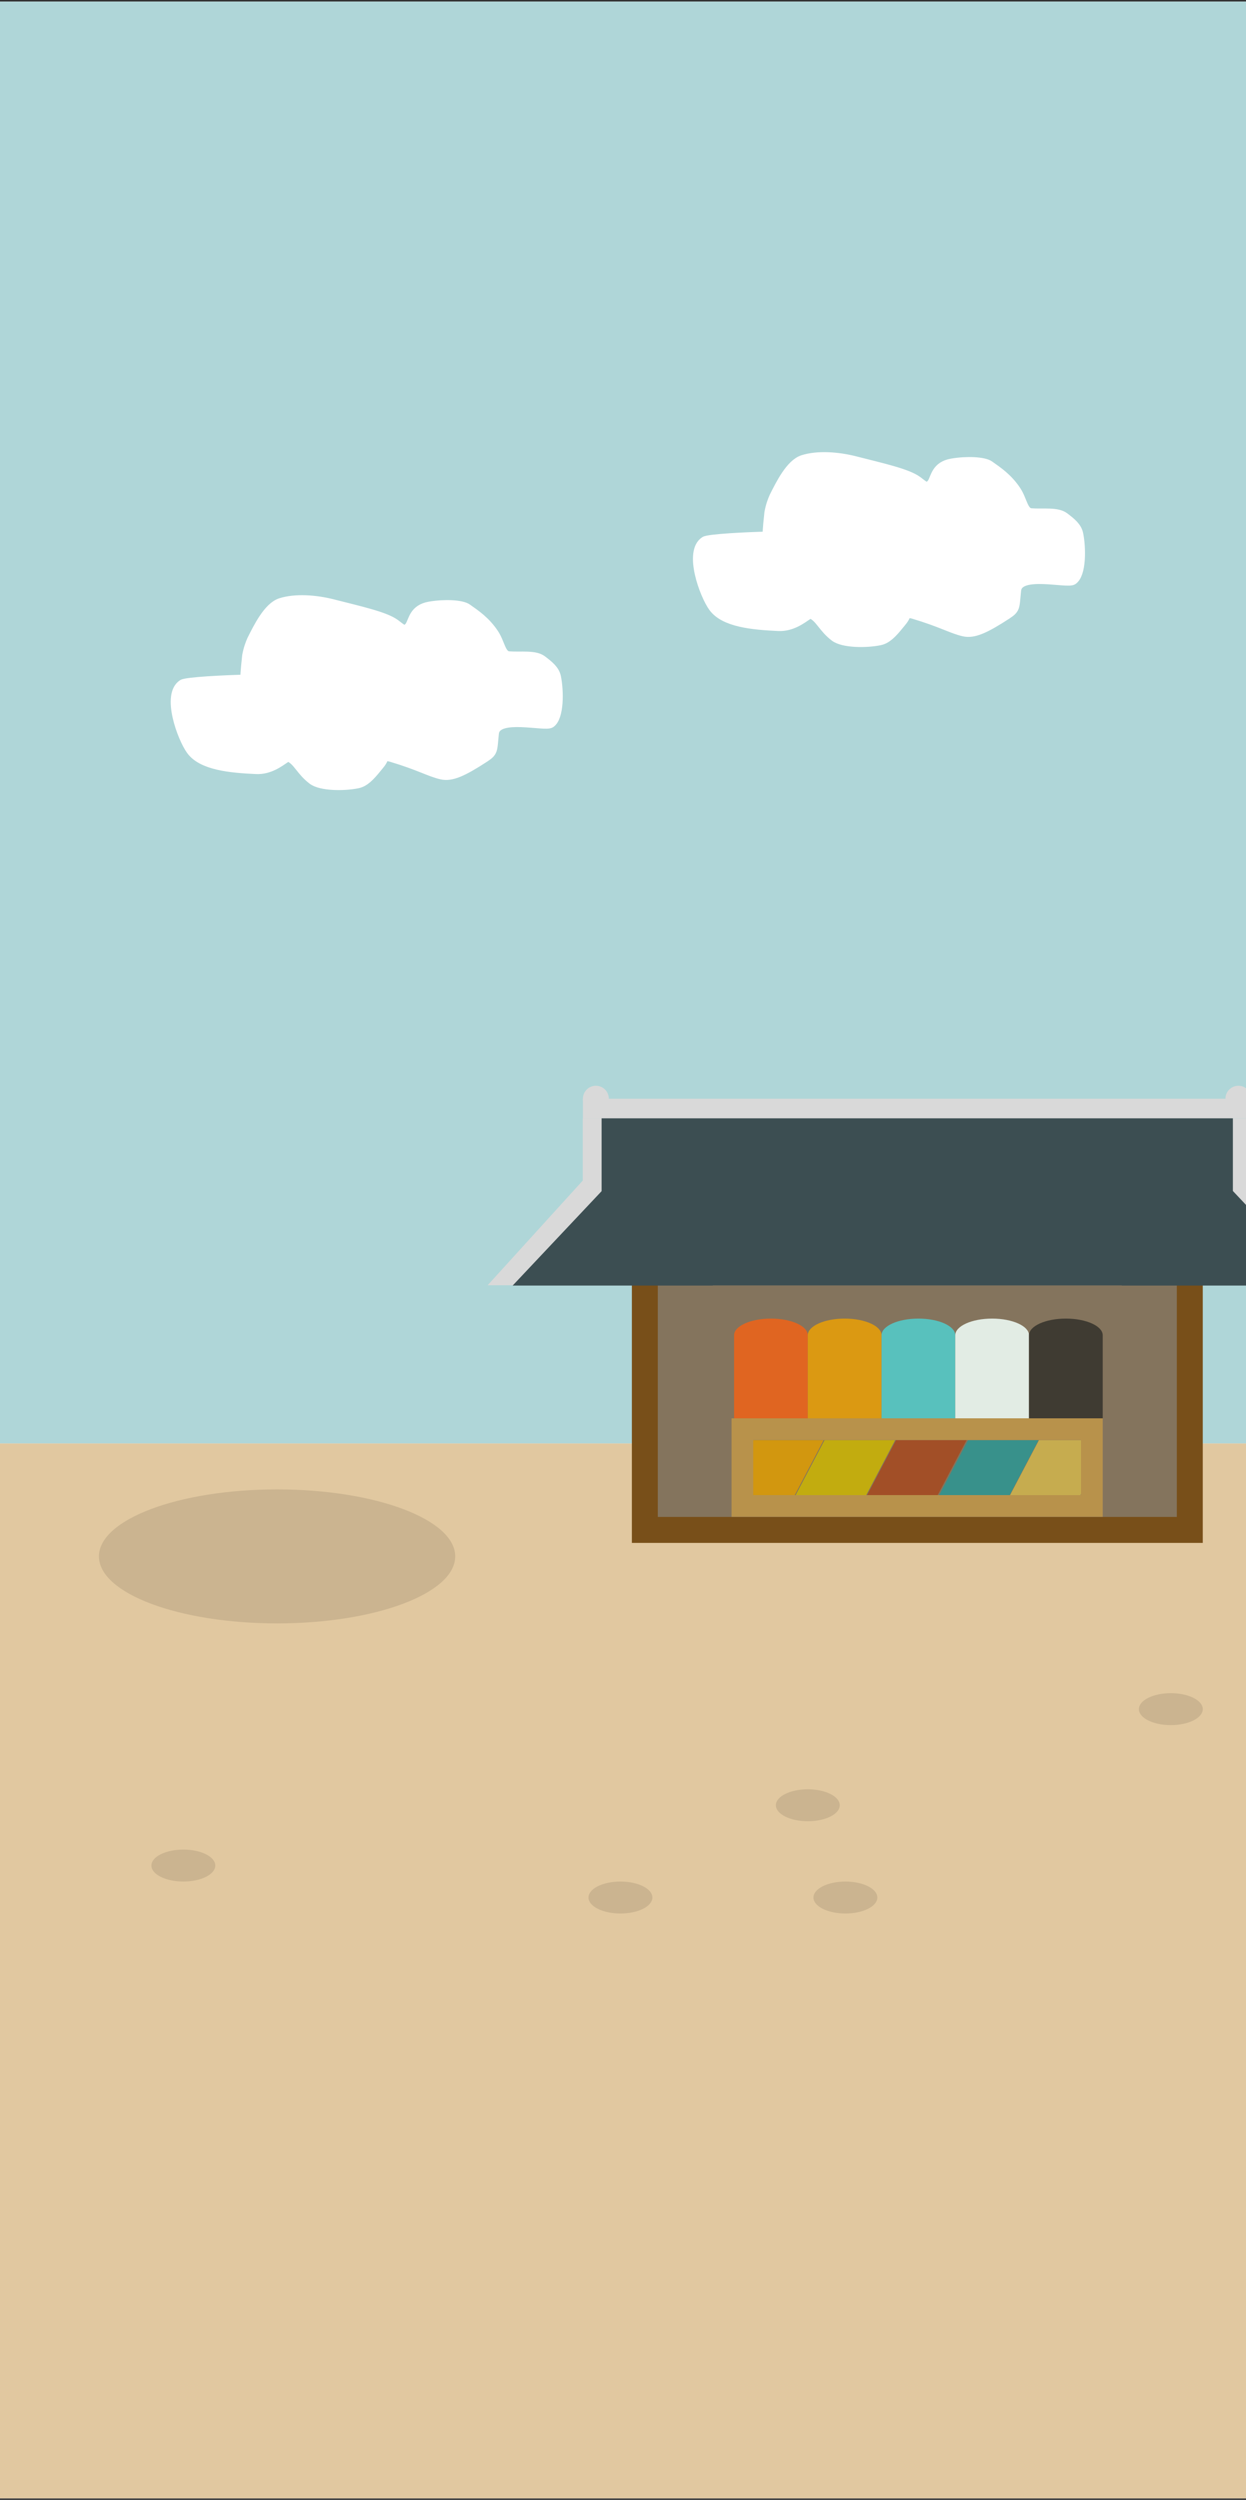 <svg width="390" height="782" viewBox="0 0 390 782" fill="none" xmlns="http://www.w3.org/2000/svg">
<rect x="0" y="0" width="390" height="782" fill="#333333" stroke="none"/>
<g clip-path="url(#clip0_244_2017)">
<rect width="390" height="781" transform="translate(0 0.5)" fill="white"/>
<rect y="451.5" width="390" height="330" fill="#E1C8A0"/>
<rect y="0.5" width="390" height="451" fill="#AFD6D8"/>
<ellipse cx="86.726" cy="486.858" rx="55.757" ry="20.959" fill="black" fill-opacity="0.1"/>
<ellipse cx="252.845" cy="564.705" rx="10" ry="5" fill="black" fill-opacity="0.1"/>
<ellipse cx="194.199" cy="593.568" rx="10" ry="5" fill="black" fill-opacity="0.1"/>
<ellipse cx="264.611" cy="593.568" rx="10" ry="5" fill="black" fill-opacity="0.1"/>
<ellipse cx="366.47" cy="534.639" rx="10" ry="5" fill="black" fill-opacity="0.1"/>
<ellipse cx="57.391" cy="583.568" rx="10" ry="5" fill="black" fill-opacity="0.1"/>
<path d="M220.552 169.17C221.791 168.371 233.956 167.788 240.03 167.644C240.03 165.559 240.468 161.785 240.617 160.326C241.055 158.001 241.641 156.538 242.149 155.374C244.146 151.397 247.296 144.967 251.282 143.697C255.838 142.245 262.195 142.66 267.747 144.084C275.991 146.199 283.95 147.917 287.193 150.283C288.787 151.446 289.57 152.305 290.396 152.021C290.836 151.87 291.333 151.482 291.635 150.997C292.728 149.243 292.902 145.659 297.922 144.794C302.546 143.997 307.972 144.22 309.738 145.462C312.451 147.369 315.622 149.504 318.205 153.425C320.176 156.416 320.391 160.165 322.747 160.348C326.469 160.637 330.901 159.882 333.241 161.664C335.354 163.273 337.22 164.749 337.688 166.998C338.559 171.182 338.733 179.636 335.853 181.589C334.023 182.83 318.952 178.715 318.267 184.593C317.978 187.074 317.976 189.331 317.389 190.349C317.093 190.862 316.716 191.377 315.252 192.331C308.326 196.844 304.75 198.433 301.615 197.711C297.816 196.835 294.724 194.871 285.918 192.237C284.25 191.738 283.744 192.136 283.525 192.686C283.09 193.778 282.363 194.528 281.55 195.534C279.433 198.157 277.665 200.026 275.42 200.491C271.218 201.363 263.889 201.369 261.181 199.309C257.538 196.537 256.611 193.481 254.037 192.239C253.596 192.027 253.163 192.316 252.723 192.609C250.969 193.778 247.827 196.226 243.654 196.036C235.458 195.661 226.672 194.831 223.157 190.036C220.315 186.159 215.286 172.566 220.552 169.17Z" fill="white" stroke="white" stroke-width="2.709" stroke-linecap="round"/>
<path d="M57.093 213.917C58.332 213.118 70.497 212.536 76.571 212.391C76.571 210.307 77.009 206.532 77.158 205.074C77.596 202.749 78.183 201.286 78.691 200.121C80.687 196.145 83.837 189.714 87.823 188.444C92.379 186.993 98.736 187.407 104.288 188.832C112.532 190.947 120.491 192.665 123.734 195.03C125.328 196.193 126.111 197.053 126.937 196.769C127.377 196.618 127.874 196.23 128.176 195.744C129.269 193.99 129.443 190.406 134.463 189.541C139.087 188.744 144.513 188.967 146.28 190.209C148.992 192.116 152.163 194.252 154.746 198.172C156.717 201.163 156.932 204.913 159.288 205.096C163.01 205.385 167.442 204.629 169.782 206.412C171.895 208.021 173.761 209.497 174.229 211.745C175.1 215.93 175.274 224.383 172.394 226.337C170.564 227.578 155.493 223.463 154.808 229.341C154.519 231.821 154.517 234.078 153.93 235.097C153.634 235.609 153.257 236.124 151.793 237.078C144.867 241.591 141.291 243.181 138.156 242.458C134.357 241.582 131.265 239.619 122.459 236.984C120.791 236.485 120.285 236.884 120.066 237.433C119.631 238.526 118.904 239.275 118.091 240.282C115.974 242.905 114.206 244.773 111.961 245.239C107.759 246.11 100.43 246.117 97.722 244.057C94.079 241.285 93.152 238.229 90.578 236.986C90.137 236.774 89.704 237.063 89.264 237.357C87.51 238.526 84.368 240.974 80.195 240.783C71.999 240.409 63.212 239.579 59.698 234.784C56.856 230.906 51.827 217.313 57.093 213.917Z" fill="white" stroke="white" stroke-width="2.709" stroke-linecap="round"/>
<path d="M185.991 365.353L219.35 402.042H152.631L185.991 365.353Z" fill="#D9D9D9"/>
<path d="M388.841 365.353L422.2 402.042H355.482L388.841 365.353Z" fill="#D9D9D9"/>
<rect x="182.45" y="349.822" width="11.749" height="31.063" fill="#D9D9D9"/>
<rect x="182.45" y="349.822" width="209.23" height="31.063" fill="#D9D9D9"/>
<rect x="201.838" y="396.765" width="170.571" height="81.81" fill="#84745D" stroke="#784F19" stroke-width="8.121"/>
<path d="M385.894 372.553L413.786 402.138H351.111L351.166 402.08H223.083L223.137 402.138H160.462L188.306 372.604V348.505H385.894V372.553Z" fill="#3C4E52"/>
<rect x="182.45" y="343.697" width="209.23" height="6.125" fill="#D9D9D9"/>
<circle cx="186.511" cy="343.697" r="4.06" fill="#D9D9D9"/>
<circle cx="387.62" cy="343.697" r="4.06" fill="#D9D9D9"/>
<path d="M241.308 412.468C247.681 412.468 252.846 414.804 252.846 417.686V443.671H229.769V417.686C229.769 414.804 234.935 412.468 241.308 412.468Z" fill="#E06521"/>
<path d="M264.384 412.468C270.757 412.468 275.922 414.804 275.922 417.686V443.671H252.845V417.686C252.845 414.804 258.012 412.468 264.384 412.468Z" fill="#DB9912"/>
<path d="M287.462 412.468C293.834 412.468 299 414.804 299 417.686V443.671H275.923V417.686C275.923 414.804 281.089 412.468 287.462 412.468Z" fill="#58C1BD"/>
<path d="M310.541 412.468C316.913 412.468 322.079 414.804 322.079 417.686V443.671H299.001V417.686C299.001 414.804 304.168 412.468 310.541 412.468Z" fill="#E2ECE4"/>
<path d="M333.617 412.468C339.99 412.468 345.155 414.804 345.155 417.686V443.671H322.078V417.686C322.078 414.804 327.245 412.468 333.617 412.468Z" fill="#3F3B32"/>
<path d="M235.731 450.472L231.393 467.7H248.755L257.814 450.472H235.731Z" fill="#D2970F"/>
<path d="M258.099 450.472L249.04 467.7H271.123L280.182 450.472H258.099Z" fill="#C2AC0F"/>
<path d="M280.467 450.472L271.408 467.7H293.491L302.55 450.472H280.467Z" fill="#A24F27"/>
<path d="M303.007 450.472L293.947 467.7H316.03L325.09 450.472H303.007Z" fill="#38918B"/>
<path d="M325.202 450.472L316.143 467.7H338.226L343.297 450.472H325.202Z" fill="#C6AC4F"/>
<path d="M345.156 443.671V474.475H228.976V443.671H345.156ZM235.767 450.462V467.683H338.364V450.462H235.767Z" fill="#B8924B"/>
</g>
<defs>
<clipPath id="clip0_244_2017">
<rect width="390" height="781" fill="white" transform="translate(0 0.5)"/>
</clipPath>
</defs>
</svg>
